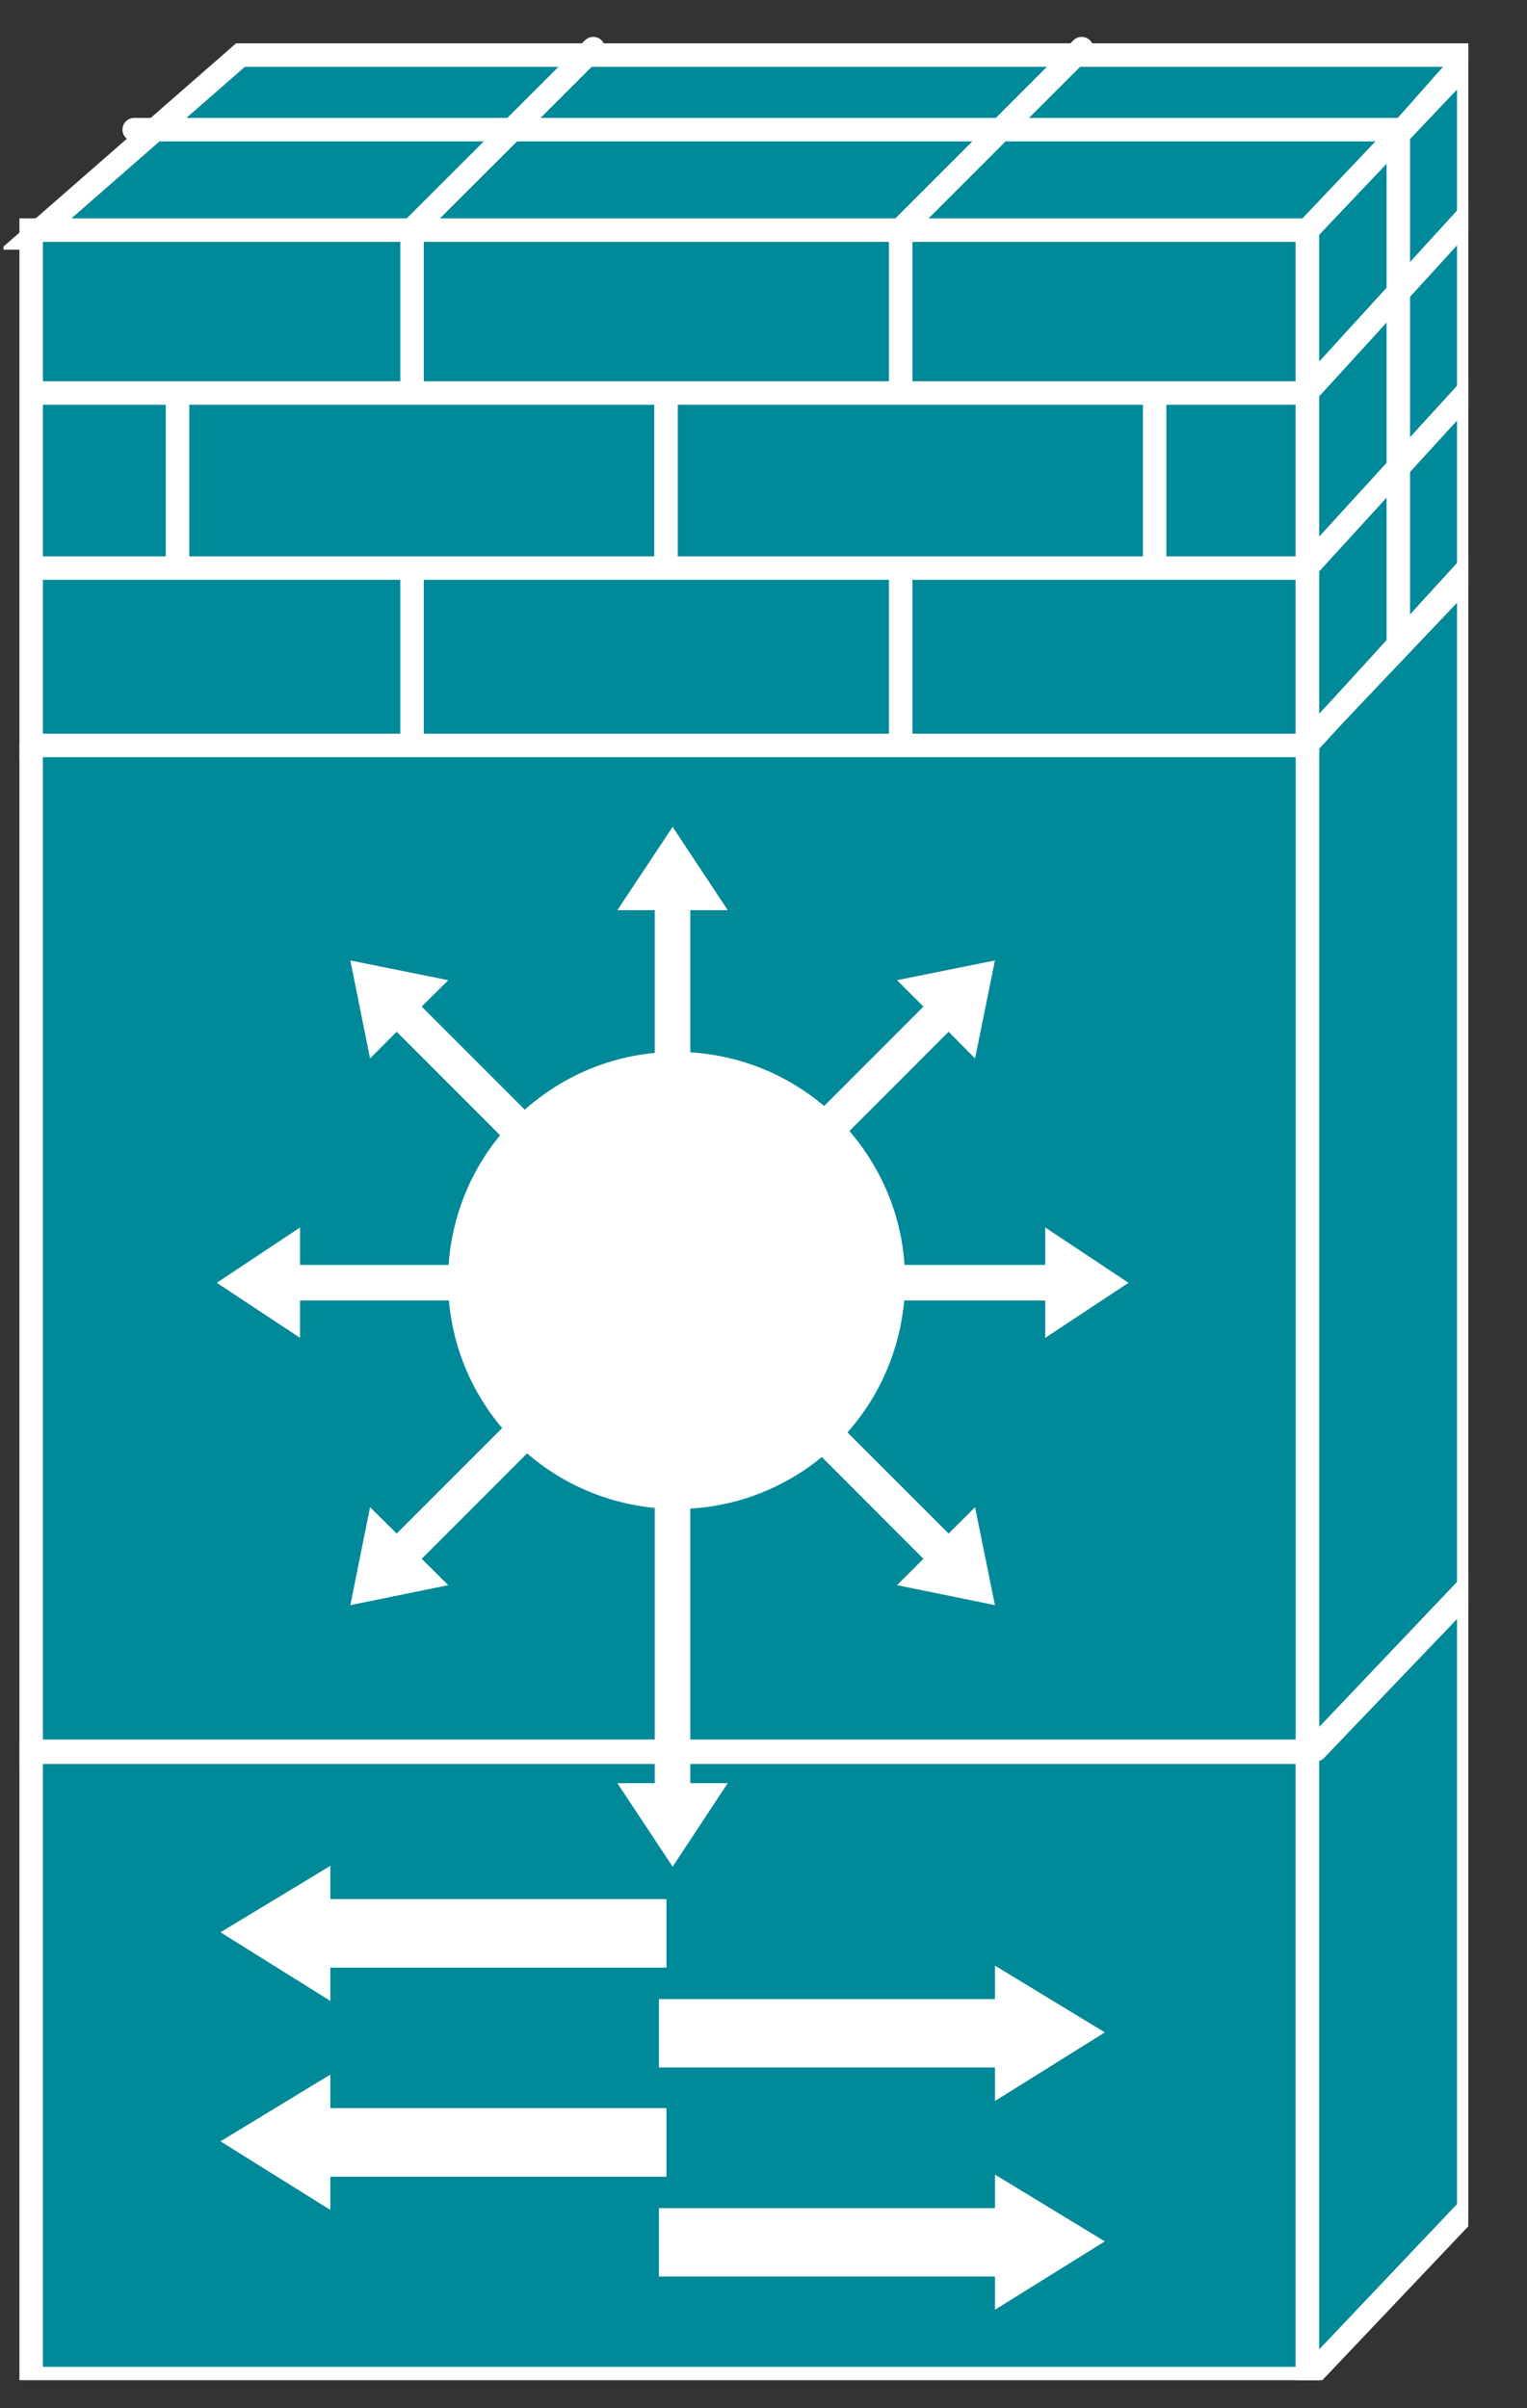 <?xml version="1.0" encoding="UTF-8"?>
<svg xmlns="http://www.w3.org/2000/svg" xmlns:xlink="http://www.w3.org/1999/xlink" width="26pt" height="41pt" viewBox="0 0 26 41" version="1.1">
<rect x="0" y="0" width="26" height="41" fill="#333333" stroke="none"/>
<defs>
<clipPath id="clip1">
  <path d="M 0.059 0.523 L 25 0.523 L 25 40.523 L 0.059 40.523 L 0.059 0.523 Z M 0.059 0.523 "/>
</clipPath>
<clipPath id="clip2">
  <path d="M 0.059 0.523 L 25 0.523 L 25 40.523 L 0.059 40.523 L 0.059 0.523 Z M 0.059 0.523 "/>
</clipPath>
<clipPath id="clip3">
  <path d="M 0.059 0.523 L 25 0.523 L 25 40.523 L 0.059 40.523 L 0.059 0.523 Z M 0.059 0.523 "/>
</clipPath>
<clipPath id="clip4">
  <path d="M 0.059 0.523 L 25 0.523 L 25 40.523 L 0.059 40.523 L 0.059 0.523 Z M 0.059 0.523 "/>
</clipPath>
<clipPath id="clip5">
  <path d="M 0.059 0.523 L 25 0.523 L 25 40.523 L 0.059 40.523 L 0.059 0.523 Z M 0.059 0.523 "/>
</clipPath>
</defs>
<g id="surface0">
<g clip-path="url(#clip1)" clip-rule="nonzero">
<path style=" stroke:none;fill-rule:nonzero;fill:#008998;fill-opacity:1;" d="M 25.012 0.938 L 22.262 4.051 L 0.531 4.051 L 4.094 0.938 L 25.012 0.938 "/>
<path style="fill:none;stroke-width:0.4;stroke-linecap:butt;stroke-linejoin:miter;stroke:#FFFFFF;stroke-opacity:1;stroke-miterlimit:4;" d="M 25.012 40.062 L 22.262 36.949 L 0.531 36.949 L 4.094 40.062 L 25.012 40.062 Z M 25.012 40.062 " transform="matrix(1,0,0,-1,0,41)"/>
</g>
<path style=" stroke:none;fill-rule:nonzero;fill:#008998;fill-opacity:1;" d="M 0.531 3.918 L 22.262 3.918 L 22.262 12.746 L 0.531 12.746 L 0.531 3.918 Z M 0.531 3.918 "/>
<g clip-path="url(#clip2)" clip-rule="nonzero">
<path style="fill:none;stroke-width:0.4;stroke-linecap:butt;stroke-linejoin:miter;stroke:#FFFFFF;stroke-opacity:1;stroke-miterlimit:4;" d="M 0.531 37.082 L 22.262 37.082 L 22.262 28.254 L 0.531 28.254 L 0.531 37.082 Z M 0.531 37.082 " transform="matrix(1,0,0,-1,0,41)"/>
<path style=" stroke:none;fill-rule:nonzero;fill:#008998;fill-opacity:1;" d="M 25.008 9.855 L 25.008 1.023 L 22.262 3.918 L 22.262 12.746 L 25.008 9.855 "/>
<path style="fill:none;stroke-width:0.4;stroke-linecap:butt;stroke-linejoin:miter;stroke:#FFFFFF;stroke-opacity:1;stroke-miterlimit:4;" d="M 25.008 31.145 L 25.008 39.977 L 22.262 37.082 L 22.262 28.254 L 25.008 31.145 Z M 25.008 31.145 " transform="matrix(1,0,0,-1,0,41)"/>
<path style=" stroke:none;fill-rule:nonzero;fill:#008998;fill-opacity:1;" d="M 22.262 12.652 L 22.262 30.016 L 25.008 27.121 L 25.008 9.762 L 22.262 12.652 "/>
<path style="fill:none;stroke-width:0.4;stroke-linecap:butt;stroke-linejoin:miter;stroke:#FFFFFF;stroke-opacity:1;stroke-miterlimit:4;" d="M 22.262 28.348 L 22.262 10.984 L 25.008 13.879 L 25.008 31.238 L 22.262 28.348 Z M 22.262 28.348 " transform="matrix(1,0,0,-1,0,41)"/>
<path style="fill:none;stroke-width:0.4;stroke-linecap:round;stroke-linejoin:round;stroke:#FFFFFF;stroke-opacity:1;stroke-miterlimit:4;" d="M 22.156 34.309 L 0.641 34.309 M 23.801 38.793 L 2.285 38.793 M 22.156 31.328 L 0.641 31.328 M 25.07 37.406 L 22.332 34.406 M 25.07 34.422 L 22.332 31.426 " transform="matrix(1,0,0,-1,0,41)"/>
</g>
<path style=" stroke:none;fill-rule:nonzero;fill:#202020;fill-opacity:1;" d="M 7.016 3.961 L 7.016 6.664 "/>
<g clip-path="url(#clip3)" clip-rule="nonzero">
<path style="fill:none;stroke-width:0.4;stroke-linecap:round;stroke-linejoin:round;stroke:#FFFFFF;stroke-opacity:1;stroke-miterlimit:4;" d="M 7.016 37.039 L 7.016 34.336 M 15.336 37.039 L 15.336 34.336 M 7.016 31.18 L 7.016 28.477 M 15.336 31.18 L 15.336 28.477 M 11.34 34.176 L 11.34 31.473 M 3.023 34.176 L 3.023 31.473 M 19.66 34.176 L 19.66 31.473 M 10.102 40.172 L 7.016 37.09 M 18.418 40.172 L 15.336 37.09 " transform="matrix(1,0,0,-1,0,41)"/>
<path style=" stroke:none;fill-rule:nonzero;fill:#008998;fill-opacity:1;" d="M 0.531 12.652 L 22.262 12.652 L 22.262 29.871 L 0.531 29.871 L 0.531 12.652 Z M 0.531 12.652 "/>
<path style="fill:none;stroke-width:0.4;stroke-linecap:butt;stroke-linejoin:miter;stroke:#FFFFFF;stroke-opacity:1;stroke-miterlimit:4;" d="M 22.262 28.348 L 22.262 11.129 L 0.531 11.129 L 0.531 28.348 " transform="matrix(1,0,0,-1,0,41)"/>
</g>
<path style=" stroke:none;fill-rule:nonzero;fill:#008998;fill-opacity:1;" d="M 0.531 29.832 L 22.262 29.832 L 22.262 40.496 L 0.531 40.496 L 0.531 29.832 Z M 0.531 29.832 "/>
<g clip-path="url(#clip4)" clip-rule="nonzero">
<path style="fill:none;stroke-width:0.4;stroke-linecap:butt;stroke-linejoin:miter;stroke:#FFFFFF;stroke-opacity:1;stroke-miterlimit:4;" d="M 0.531 11.168 L 22.262 11.168 L 22.262 0.504 L 0.531 0.504 L 0.531 11.168 Z M 0.531 11.168 " transform="matrix(1,0,0,-1,0,41)"/>
<path style=" stroke:none;fill-rule:nonzero;fill:#008998;fill-opacity:1;" d="M 25.008 37.605 L 25.008 27.012 L 22.262 29.902 L 22.262 40.5 L 25.008 37.605 "/>
<path style="fill:none;stroke-width:0.4;stroke-linecap:butt;stroke-linejoin:miter;stroke:#FFFFFF;stroke-opacity:1;stroke-miterlimit:4;" d="M 25.008 3.395 L 25.008 13.988 L 22.262 11.098 L 22.262 0.5 L 25.008 3.395 Z M 25.008 3.395 " transform="matrix(1,0,0,-1,0,41)"/>
</g>
<path style=" stroke:none;fill-rule:nonzero;fill:#FFFFFF;fill-opacity:1;" d="M 11.754 19.254 L 11.754 15.496 L 12.391 15.496 L 11.453 14.078 L 10.512 15.496 L 11.148 15.496 L 11.148 19.254 L 11.754 19.254 "/>
<path style=" stroke:none;fill-rule:nonzero;fill:#FFFFFF;fill-opacity:1;" d="M 9.84 19.797 L 7.18 17.137 L 7.633 16.688 L 5.965 16.352 L 6.301 18.02 L 6.754 17.566 L 9.41 20.223 L 9.84 19.797 "/>
<path style=" stroke:none;fill-rule:nonzero;fill:#FFFFFF;fill-opacity:1;" d="M 8.867 21.535 L 5.109 21.535 L 5.109 20.898 L 3.691 21.84 L 5.109 22.777 L 5.109 22.141 L 8.867 22.141 L 8.867 21.535 "/>
<path style=" stroke:none;fill-rule:nonzero;fill:#FFFFFF;fill-opacity:1;" d="M 9.41 23.453 L 6.754 26.109 L 6.301 25.66 L 5.965 27.328 L 7.633 26.988 L 7.18 26.539 L 9.84 23.879 L 9.41 23.453 "/>
<path style=" stroke:none;fill-rule:nonzero;fill:#FFFFFF;fill-opacity:1;" d="M 11.148 23.105 L 11.148 30.359 L 10.512 30.359 L 11.453 31.781 L 12.391 30.359 L 11.754 30.359 L 11.754 23.105 L 11.148 23.105 "/>
<path style=" stroke:none;fill-rule:nonzero;fill:#FFFFFF;fill-opacity:1;" d="M 13.066 23.879 L 15.723 26.539 L 15.273 26.988 L 16.941 27.328 L 16.602 25.66 L 16.152 26.109 L 13.496 23.453 L 13.066 23.879 "/>
<path style=" stroke:none;fill-rule:nonzero;fill:#FFFFFF;fill-opacity:1;" d="M 14.039 22.141 L 17.797 22.141 L 17.797 22.777 L 19.215 21.84 L 17.797 20.898 L 17.797 21.535 L 14.039 21.535 L 14.039 22.141 "/>
<path style=" stroke:none;fill-rule:nonzero;fill:#FFFFFF;fill-opacity:1;" d="M 13.496 20.223 L 16.152 17.566 L 16.602 18.02 L 16.941 16.352 L 15.273 16.688 L 15.723 17.137 L 13.066 19.797 L 13.496 20.223 "/>
<path style=" stroke:none;fill-rule:nonzero;fill:#FFFFFF;fill-opacity:1;" d="M 13.754 24.988 C 15.512 23.754 15.938 21.328 14.707 19.57 C 13.473 17.809 11.047 17.379 9.289 18.613 C 7.527 19.848 7.102 22.273 8.332 24.031 C 9.566 25.793 11.992 26.219 13.754 24.988 "/>
<path style="fill:none;stroke-width:0.4;stroke-linecap:round;stroke-linejoin:round;stroke:#FFFFFF;stroke-opacity:1;stroke-miterlimit:4;" d="M 23.809 38.711 L 23.809 30.062 " transform="matrix(1,0,0,-1,0,41)"/>
<path style=" stroke:none;fill-rule:nonzero;fill:#FFFFFF;fill-opacity:1;" d="M 11.219 34.035 L 16.941 34.035 L 16.941 33.465 L 18.812 34.602 L 16.941 35.77 L 16.941 35.199 L 11.219 35.199 L 11.219 34.035 "/>
<path style=" stroke:none;fill-rule:nonzero;fill:#FFFFFF;fill-opacity:1;" d="M 11.219 37.594 L 16.941 37.594 L 16.941 37.023 L 18.812 38.16 L 16.941 39.324 L 16.941 38.758 L 11.219 38.758 L 11.219 37.594 "/>
<path style=" stroke:none;fill-rule:nonzero;fill:#FFFFFF;fill-opacity:1;" d="M 11.348 32.332 L 5.625 32.332 L 5.625 31.766 L 3.754 32.898 L 5.625 34.066 L 5.625 33.5 L 11.348 33.5 L 11.348 32.332 "/>
<path style=" stroke:none;fill-rule:nonzero;fill:#FFFFFF;fill-opacity:1;" d="M 11.348 35.891 L 5.625 35.891 L 5.625 35.32 L 3.754 36.457 L 5.625 37.625 L 5.625 37.059 L 11.348 37.059 L 11.348 35.891 "/>
<g clip-path="url(#clip5)" clip-rule="nonzero">
<path style="fill:none;stroke-width:0.4;stroke-linecap:round;stroke-linejoin:round;stroke:#FFFFFF;stroke-opacity:1;stroke-miterlimit:4;" d="M 22.156 28.309 L 0.641 28.309 M 25.07 31.406 L 22.332 28.406 M 22.156 11.184 L 0.641 11.184 M 24.926 13.848 L 22.402 11.211 " transform="matrix(1,0,0,-1,0,41)"/>
</g>
</g>
</svg>
